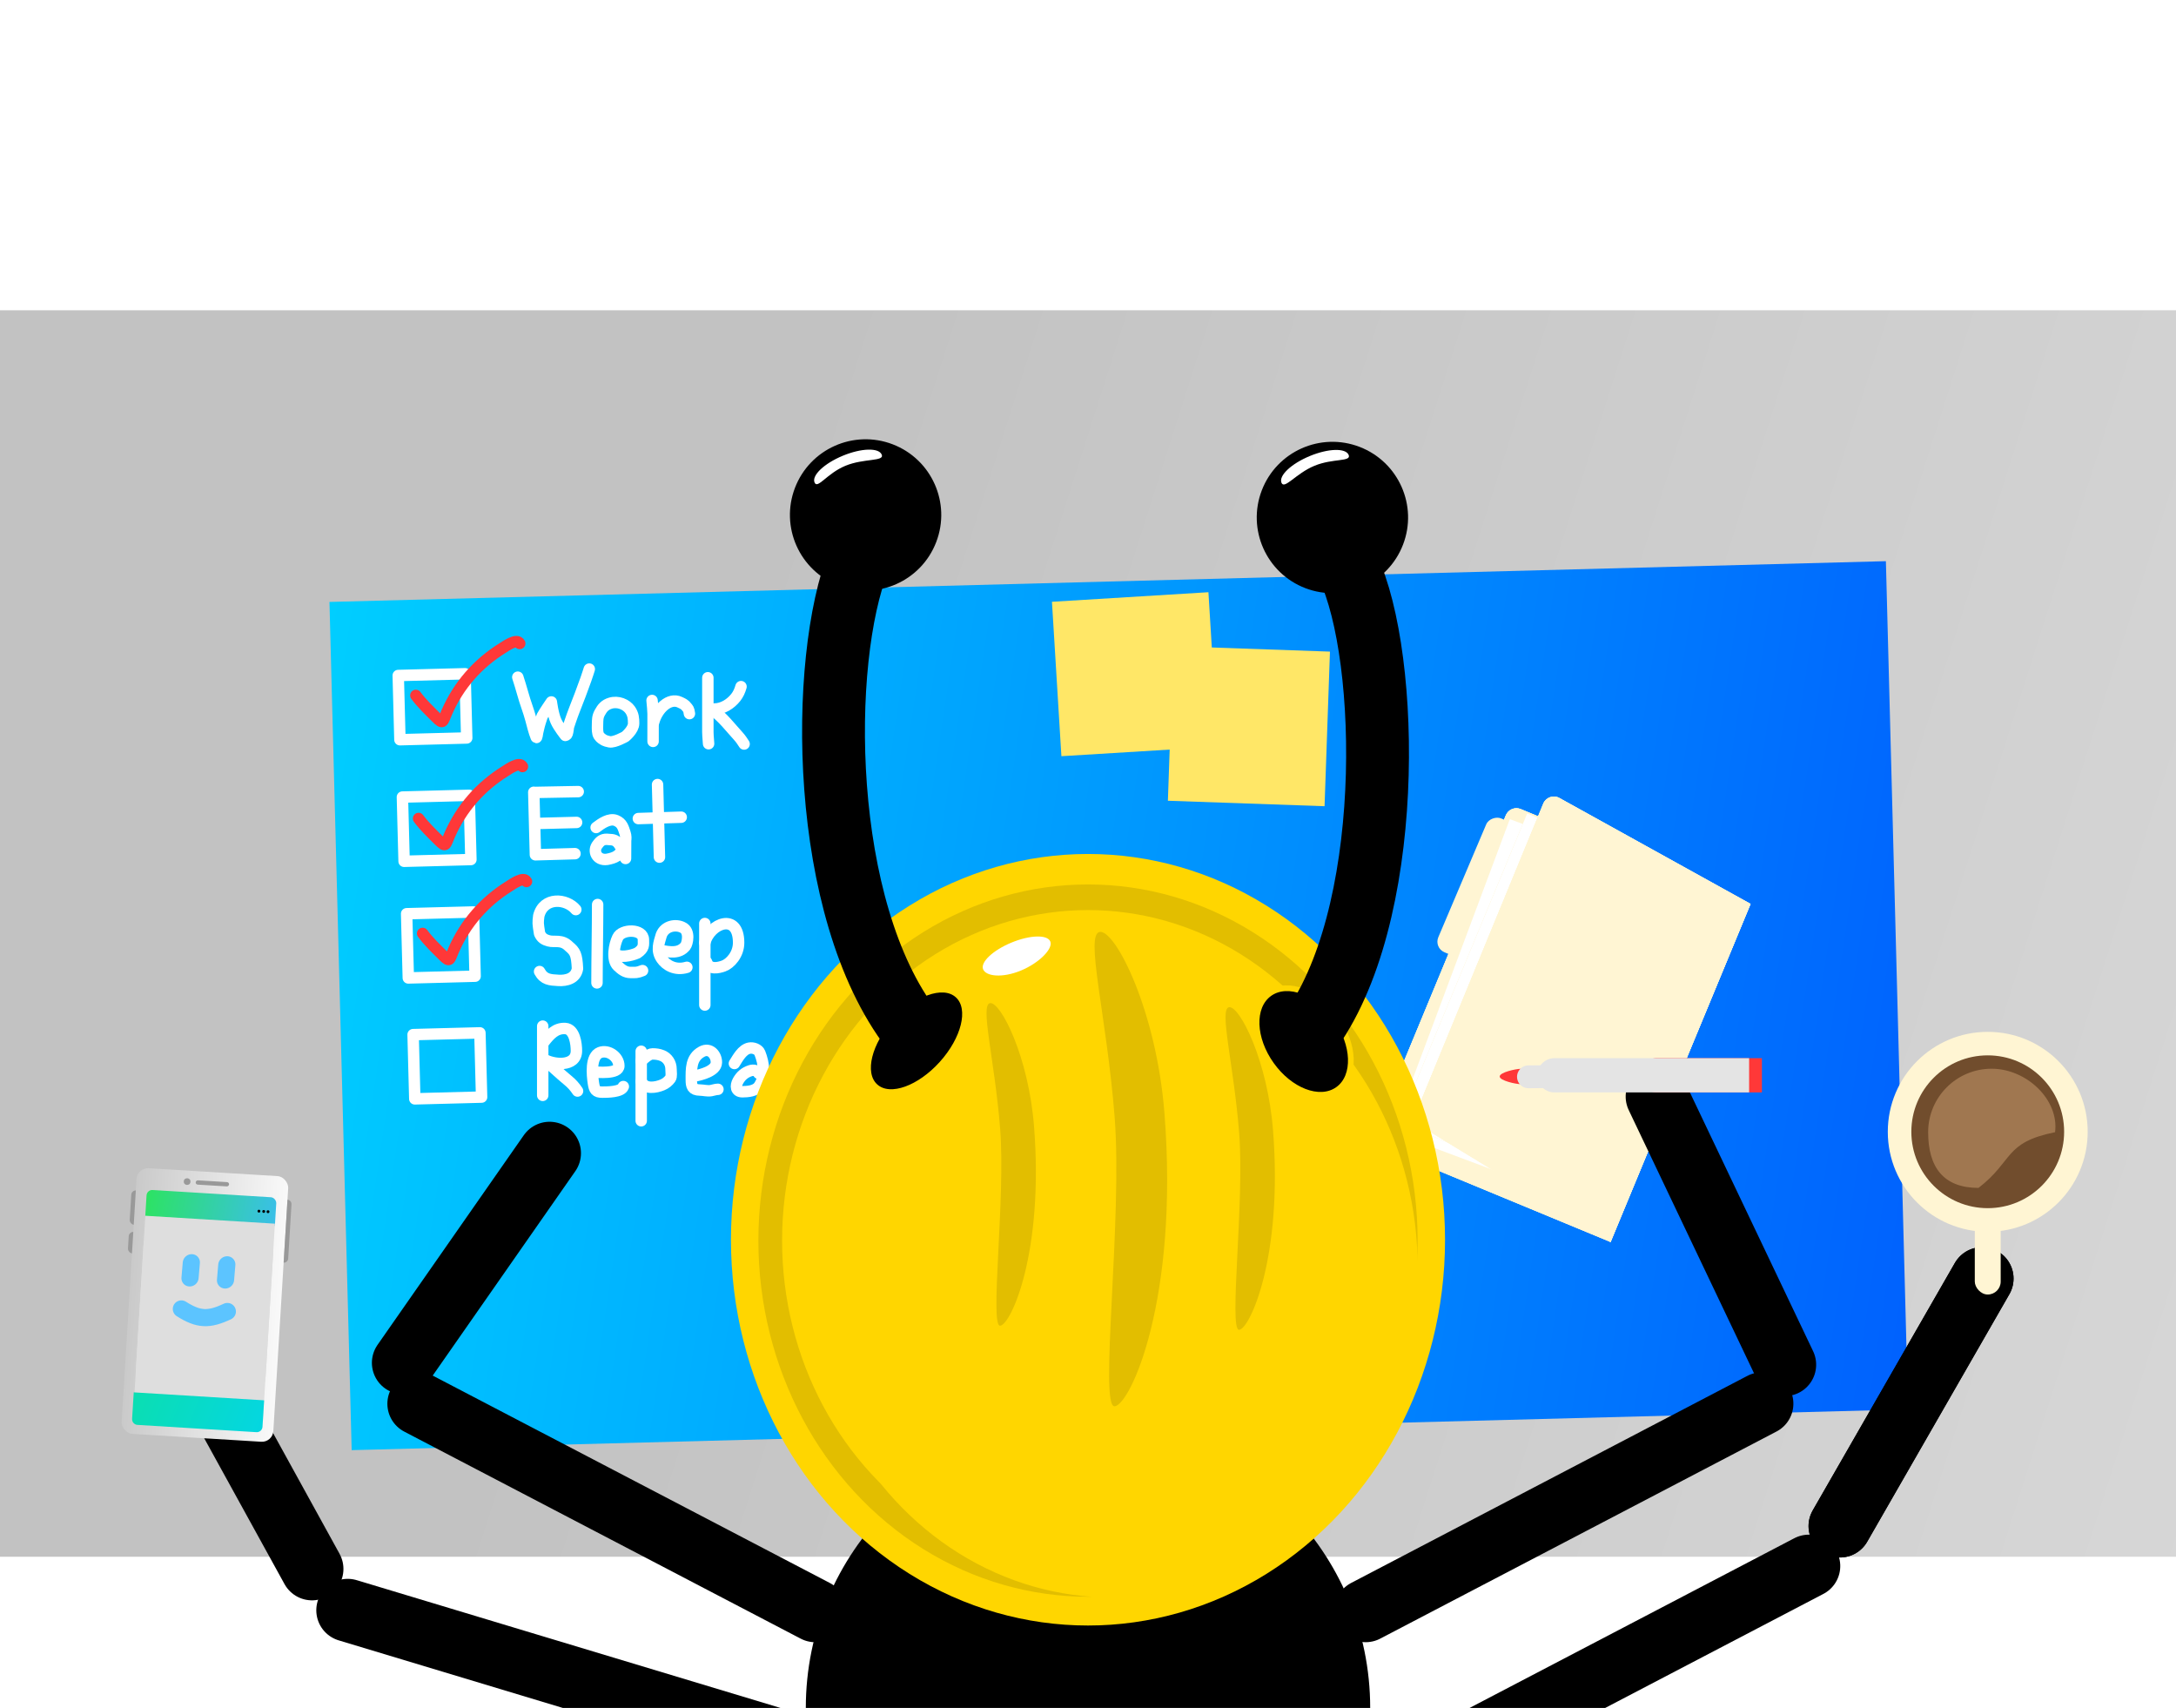 <svg width="381" height="299" viewBox="0 0 381 299" fill="none" xmlns="http://www.w3.org/2000/svg">
<g clip-path="url(#clip0)">
<rect y="54.317" width="381" height="218.213" fill="url(#paint0_linear)"/>
<circle cx="190.5" cy="299" r="49.409" fill="black"/>
<g filter="url(#filter0_d)">
<rect x="50.685" y="99.378" width="272.612" height="148.541" transform="rotate(-1.5 50.685 99.378)" fill="url(#paint1_linear)"/>
</g>
<g filter="url(#filter1_d)">
<rect x="249.054" y="163.917" width="25.445" height="4.719" rx="2" transform="rotate(-67 249.054 163.917)" fill="#FFF5D3"/>
<path d="M261.661 140.725C262.084 139.704 263.254 139.22 264.274 139.643L304.457 156.287L279.966 215.414L239.783 198.77C238.763 198.347 238.278 197.177 238.701 196.157L261.661 140.725Z" fill="#FFF5D3"/>
<path d="M261.661 140.725C262.084 139.704 263.254 139.22 264.274 139.643L304.457 156.287L279.966 215.414L239.783 198.77C238.763 198.347 238.278 197.177 238.701 196.157L261.661 140.725Z" fill="#FFF5D3"/>
<path d="M261.661 140.725C262.084 139.704 263.254 139.22 264.274 139.643L304.457 156.287L279.966 215.414L239.783 198.77C238.763 198.347 238.278 197.177 238.701 196.157L261.661 140.725Z" fill="#FFF5D3"/>
<g filter="url(#filter2_d)">
<path d="M262.356 142.402L301.339 156.977L280.835 211.817L241.852 197.242L262.356 142.402Z" fill="#FFF5D3"/>
<path d="M262.356 142.402L301.339 156.977L280.835 211.817L241.852 197.242L262.356 142.402Z" fill="#FFF5D3"/>
<path d="M262.356 142.402L301.339 156.977L280.835 211.817L241.852 197.242L262.356 142.402Z" fill="white"/>
</g>
<g filter="url(#filter3_d)">
<path d="M265.397 141.409L302.114 156.617L279.709 210.708L242.992 195.5L265.397 141.409Z" fill="#FFF5D3"/>
<path d="M265.397 141.409L302.114 156.617L279.709 210.708L242.992 195.5L265.397 141.409Z" fill="#FFF5D3"/>
<path d="M265.397 141.409L302.114 156.617L279.709 210.708L242.992 195.5L265.397 141.409Z" fill="white"/>
</g>
<path d="M268.215 138.688C268.67 137.583 269.988 137.12 271.034 137.7L304.512 156.24L280.008 215.427L246.799 195.164C245.96 194.651 245.617 193.605 245.992 192.695L268.215 138.688Z" fill="#FFF5D3"/>
<path d="M268.215 138.688C268.67 137.583 269.988 137.12 271.034 137.7L304.512 156.24L280.008 215.427L246.799 195.164C245.96 194.651 245.617 193.605 245.992 192.695L268.215 138.688Z" fill="#FFF5D3"/>
<path d="M268.215 138.688C268.67 137.583 269.988 137.12 271.034 137.7L304.512 156.24L280.008 215.427L246.799 195.164C245.96 194.651 245.617 193.605 245.992 192.695L268.215 138.688Z" fill="#FFF5D3"/>
</g>
<path d="M128.586 186.179C129.16 185.277 129.945 183.752 131.17 183.497C131.857 183.354 132.782 183.677 133.039 184.327C133.761 186.154 134.101 188.396 132.892 190.157C132.315 190.997 130.942 191.125 129.99 191.125C128.81 191.125 128.744 190.095 129.224 189.237C129.723 188.346 130.383 187.764 131.368 187.445C131.931 187.263 132.557 187.379 132.835 187.899" stroke="white" stroke-width="2" stroke-linecap="round" stroke-linejoin="round"/>
<ellipse cx="190.5" cy="217.035" rx="62.515" ry="67.535" fill="#FFD600"/>
<line x1="142.747" y1="281.994" x2="73.325" y2="245.746" stroke="black" stroke-width="11" stroke-linecap="round" stroke-linejoin="round"/>
<line x1="70.615" y1="238.582" x2="96.224" y2="201.88" stroke="black" stroke-width="11" stroke-linecap="round" stroke-linejoin="round"/>
<line x1="5.5" y1="-5.5" x2="83.815" y2="-5.5" transform="matrix(0.886 -0.463 -0.463 -0.886 231.702 279.664)" stroke="black" stroke-width="11" stroke-linecap="round" stroke-linejoin="round"/>
<line x1="5.5" y1="-5.5" x2="57.481" y2="-5.5" transform="matrix(-0.43 -0.903 -0.903 0.43 309.892 246.24)" stroke="black" stroke-width="11" stroke-linecap="round" stroke-linejoin="round"/>
<line x1="5.5" y1="-5.5" x2="83.815" y2="-5.5" transform="matrix(0.886 -0.463 -0.463 -0.886 239.909 308.093)" stroke="black" stroke-width="11" stroke-linecap="round" stroke-linejoin="round"/>
<line x1="322.161" y1="267.16" x2="347.055" y2="223.83" stroke="black" stroke-width="11" stroke-linecap="round" stroke-linejoin="round"/>
<line x1="322.161" y1="267.16" x2="347.055" y2="223.83" stroke="black" stroke-width="11" stroke-linecap="round" stroke-linejoin="round"/>
<line x1="139.532" y1="305.609" x2="60.88" y2="281.898" stroke="black" stroke-width="11" stroke-linecap="round" stroke-linejoin="round"/>
<line x1="54.633" y1="274.662" x2="34.217" y2="237.593" stroke="black" stroke-width="11" stroke-linecap="round" stroke-linejoin="round"/>
<ellipse cx="190.5" cy="217.182" rx="57.714" ry="62.348" fill="#E2BE00"/>
<ellipse cx="190.5" cy="217.182" rx="53.562" ry="57.862" fill="#FFD600"/>
<ellipse cx="194.653" cy="221.801" rx="53.562" ry="57.862" fill="#FFD600"/>
<path d="M195.162 246.188C192.41 246.404 196.571 213.423 195.162 195.532C193.754 177.641 189.86 163.354 192.613 163.138C195.365 162.921 202.476 176.955 203.884 194.846C206.449 227.441 197.915 245.971 195.162 246.188Z" fill="#E2BE00"/>
<path d="M175.12 232.086C173.248 232.233 176.077 209.805 175.12 197.638C174.162 185.471 171.514 175.755 173.386 175.608C175.258 175.46 180.093 185.004 181.051 197.171C182.795 219.337 176.992 231.939 175.12 232.086Z" fill="#E2BE00"/>
<path d="M216.968 232.8C215.096 232.948 217.925 210.519 216.968 198.352C216.01 186.185 213.362 176.469 215.234 176.322C217.106 176.175 221.941 185.718 222.899 197.885C224.643 220.051 218.839 232.653 216.968 232.8Z" fill="#E2BE00"/>
<circle cx="348.037" cy="198.139" r="17.5" fill="#FFF5D3"/>
<rect x="345.77" y="211.506" width="4.535" height="15.117" rx="2.268" fill="#FFF5D3"/>
<circle cx="348.037" cy="198.13" r="13.376" fill="#714D2D"/>
<path d="M359.827 198.206C350.861 200.016 352.613 203.17 346.422 207.959C340.285 207.959 337.603 204.343 337.603 198.206C337.603 192.069 342.578 187.094 348.715 187.094C354.852 187.094 360.557 192.539 359.827 198.206Z" fill="#A07750"/>
<rect x="22.588" y="215.618" width="1.589" height="3.764" rx="0.795" transform="rotate(3.5 22.588 215.618)" fill="#999999"/>
<rect x="23.033" y="208.353" width="1.589" height="6.023" rx="0.795" transform="rotate(3.5 23.033 208.353)" fill="#999999"/>
<rect x="24.029" y="204.391" width="26.602" height="46.594" rx="2" transform="rotate(3.5 24.029 204.391)" fill="url(#paint2_linear)"/>
<path d="M50.461 220.32L51.04 210.84C51.066 210.414 50.751 210.049 50.336 210.023L49.662 221.045C50.077 221.07 50.434 220.746 50.461 220.32Z" fill="#999999"/>
<rect width="22.753" height="41.241" rx="10" transform="matrix(0.998 0.061 0.061 -0.998 23.202 249.43)" fill="#DEDEDE"/>
<rect x="25.72" y="208.266" width="22.753" height="5.605" rx="1" transform="rotate(3.5 25.72 208.266)" fill="url(#paint3_linear)"/>
<rect x="46.021" y="248.811" width="22.732" height="34.654" transform="rotate(-176.5 46.021 248.811)" fill="#DEDEDE"/>
<circle cx="32.763" cy="206.853" r="0.586" transform="rotate(3.5 32.763 206.853)" fill="#999999"/>
<rect width="5.856" height="0.753" rx="0.376" transform="matrix(0.998 0.061 0.061 -0.998 34.24 207.363)" fill="#999999"/>
<circle cx="45.339" cy="212.029" r="0.251" transform="rotate(3.5 45.339 212.029)" fill="black"/>
<circle cx="46.926" cy="212.126" r="0.251" transform="rotate(3.5 46.926 212.126)" fill="black"/>
<circle cx="46.174" cy="212.08" r="0.251" transform="rotate(3.5 46.174 212.08)" fill="black"/>
<path d="M23.414 243.75L46.245 245.147L45.961 249.786C45.928 250.337 45.453 250.757 44.902 250.723L24.067 249.448C23.516 249.415 23.096 248.941 23.13 248.389L23.414 243.75Z" fill="url(#paint4_linear)"/>
<path d="M290.058 185.245C288.401 185.245 287.058 186.588 287.058 188.245C287.058 189.902 288.401 191.245 290.058 191.245L290.058 185.245ZM290.058 191.245L308.496 191.245L308.496 185.245L290.058 185.245L290.058 191.245Z" fill="#FF3838"/>
<path d="M272.172 185.246C270.516 185.246 269.172 186.589 269.172 188.246C269.172 189.903 270.516 191.246 272.172 191.246L272.172 185.246ZM272.172 191.246L306.256 191.246L306.256 185.246L272.172 185.246L272.172 191.246Z" fill="#E4E4E4"/>
<path d="M267.563 188.454C267.563 189.195 266.963 189.795 266.222 189.795C265.481 189.795 262.585 189.195 262.585 188.454C262.585 187.713 265.481 187.113 266.222 187.113C266.963 187.113 267.563 187.713 267.563 188.454Z" fill="#FF3838"/>
<path d="M267.621 188.51L280.488 188.398" stroke="#E4E4E4" stroke-width="4" stroke-linecap="round" stroke-linejoin="round"/>
<line x1="1.5" y1="-1.5" x2="4.174" y2="-1.5" transform="matrix(-0.084 0.996 -0.999 -0.044 32.126 219.494)" stroke="#5CC4FF" stroke-width="3" stroke-linecap="round" stroke-linejoin="round"/>
<line x1="1.5" y1="-1.5" x2="4.174" y2="-1.5" transform="matrix(-0.084 0.996 -0.999 -0.044 38.339 219.859)" stroke="#5CC4FF" stroke-width="3" stroke-linecap="round" stroke-linejoin="round"/>
<path d="M31.753 229.148C34.782 231.064 36.551 231.122 39.808 229.595" stroke="#5CC4FF" stroke-width="3" stroke-linecap="round" stroke-linejoin="round"/>
<rect x="69.728" y="118.256" width="11.702" height="11.246" transform="rotate(-1.5 69.728 118.256)" stroke="white" stroke-width="2" stroke-linecap="round" stroke-linejoin="round"/>
<rect x="70.459" y="139.538" width="11.702" height="11.246" transform="rotate(-1.5 70.459 139.538)" stroke="white" stroke-width="2" stroke-linecap="round" stroke-linejoin="round"/>
<rect x="71.197" y="159.961" width="11.702" height="11.246" transform="rotate(-1.5 71.197 159.961)" stroke="white" stroke-width="2" stroke-linecap="round" stroke-linejoin="round"/>
<rect x="72.331" y="181.126" width="11.702" height="11.246" transform="rotate(-1.5 72.331 181.126)" stroke="white" stroke-width="2" stroke-linecap="round" stroke-linejoin="round"/>
<path d="M72.814 121.743C73.901 123.207 75.118 124.344 76.395 125.621C77.626 126.853 77.492 126.393 78.237 124.685C80.291 119.98 83.637 116.154 88 113.451C88.468 113.162 90.518 111.682 91.002 112.649" stroke="#FF3838" stroke-width="2" stroke-linecap="round" stroke-linejoin="round"/>
<path d="M73.287 143.287C74.375 144.75 75.591 145.888 76.868 147.165C78.1 148.396 77.966 147.937 78.711 146.229C80.764 141.524 84.111 137.698 88.474 134.995C88.941 134.706 90.991 133.225 91.475 134.193" stroke="#FF3838" stroke-width="2" stroke-linecap="round" stroke-linejoin="round"/>
<path d="M73.998 163.41C75.085 164.874 76.302 166.011 77.579 167.289C78.81 168.52 78.676 168.06 79.421 166.352C81.474 161.647 84.821 157.821 89.184 155.119C89.651 154.829 91.702 153.349 92.185 154.316" stroke="#FF3838" stroke-width="2" stroke-linecap="round" stroke-linejoin="round"/>
<path d="M100.821 159.237C99.192 157.266 95.188 156.945 94.334 160.331C94.181 161.612 94.181 161.551 94.475 163.432C94.819 164.21 95.306 164.5 96.04 164.703C97.146 165.011 98.334 164.381 99.635 165.692C100.692 166.586 100.992 167.039 101.112 169.58C100.821 171.326 99.154 171.708 97.799 171.633C96.276 171.549 95.248 171.497 94.475 170.08" stroke="white" stroke-width="2" stroke-linecap="round" stroke-linejoin="round"/>
<path d="M104.642 158.349C104.642 162.39 104.528 168.032 104.528 172.072" stroke="white" stroke-width="2" stroke-linecap="round" stroke-linejoin="round"/>
<path d="M107.77 166.952C108.431 167.76 110.487 167.329 111.583 166.843C112.841 166.003 112.658 165.406 112.658 164.519C112.658 162.533 108.835 162.6 108.161 164.117C107.569 165.306 107.035 168.035 108.161 169.102C108.842 169.747 109.466 170.246 110.42 170.246C111.273 170.246 111.545 170.313 112.509 169.915" stroke="white" stroke-width="2" stroke-linecap="round" stroke-linejoin="round"/>
<path d="M115.591 166.365C117.294 166.696 118.916 166.981 120.004 165.652C120.368 165.206 120.885 162.975 119.501 162.357C118.339 161.767 116.413 162.061 115.792 163.693C115.411 165.026 114.824 166.396 115.873 167.886C116.608 168.949 118.208 169.961 120.265 169.341" stroke="white" stroke-width="2" stroke-linecap="round" stroke-linejoin="round"/>
<path d="M123.411 161.673C123.411 166.43 123.411 171.188 123.411 175.945" stroke="white" stroke-width="2" stroke-linecap="round" stroke-linejoin="round"/>
<path d="M123.411 165.039C124.31 161.596 129.325 159.683 129.325 165.039C129.325 167.068 127.874 168.697 126.671 169.122C125.874 169.403 124.17 169.859 123.715 168.412" stroke="white" stroke-width="2" stroke-linecap="round" stroke-linejoin="round"/>
<path d="M95.025 179.637C95.025 183.677 95.025 187.718 95.025 191.759" stroke="white" stroke-width="2" stroke-linecap="round" stroke-linejoin="round"/>
<path d="M95.257 182.397C96.253 181.134 97.271 179.957 98.972 180.051C100.642 180.144 100.927 182.803 100.927 183.961C100.927 186.873 96.73 186.442 95.062 185.33" stroke="white" stroke-width="2" stroke-linecap="round" stroke-linejoin="round"/>
<path d="M95.062 185.33C96.582 186.553 97.941 187.908 99.45 189.142C100.14 189.707 100.642 190.279 101.123 191" stroke="white" stroke-width="2" stroke-linecap="round" stroke-linejoin="round"/>
<path d="M103.86 187.676C104.58 187.676 108.357 188.102 108.357 186.59C108.357 185.018 106.511 183.691 105.033 184.266C103.354 184.919 103.687 188.195 103.903 189.631C104.077 190.781 104.307 191.195 105.457 191.195C106.295 191.195 108.815 191.188 109.139 190.218" stroke="white" stroke-width="2" stroke-linecap="round" stroke-linejoin="round"/>
<path d="M112.269 184.033C112.269 188.09 112.269 192.147 112.269 196.204" stroke="white" stroke-width="2" stroke-linecap="round" stroke-linejoin="round"/>
<path d="M112.273 185.737C112.792 185.286 113.589 184.502 114.245 184.502C114.857 184.502 115.382 184.57 115.96 184.807C116.844 185.169 117.494 186.072 117.494 187.177C117.494 187.624 117.635 188.476 117.378 188.816C116.98 189.342 116.553 189.681 115.986 189.921C114.896 190.381 112.9 190.785 112.273 189.303" stroke="white" stroke-width="2" stroke-linecap="round" stroke-linejoin="round"/>
<path d="M121.59 188.378C122.765 188.163 125.373 187.499 125.431 186.03C125.481 184.765 124.371 183.29 122.855 184.125C120.938 185.181 121.042 187.159 121.042 189.023C121.042 190.163 121.219 190.804 122.551 190.827C123.206 190.839 123.842 191.038 124.502 190.927C124.899 190.861 125.303 190.698 125.706 190.698" stroke="white" stroke-width="2" stroke-linecap="round" stroke-linejoin="round"/>
<path d="M93.458 138.697L93.745 149.642C95.81 149.588 98.623 149.499 100.677 149.445M93.601 138.727C96.909 138.641 97.985 138.669 101.243 138.584M93.602 144.169C96.208 144.101 98.353 144.047 100.959 143.979M104.377 144.865C105.216 144.221 106.689 143.157 107.865 143.644C108.953 144.093 109.119 144.897 109.445 145.862C109.769 146.825 109.442 147.842 109.018 148.655C108.425 149.791 107.714 150.182 106.283 150.444C104.467 150.693 103.712 148.94 104.65 147.835C105.153 147.13 105.642 146.834 106.583 146.959C107.397 146.985 107.987 147.056 108.568 148.08M111.768 143.302C114.569 143.229 116.476 143.136 119.277 143.062M115.132 137.347L115.465 150.051M109.541 147.201C109.566 148.19 109.502 149.299 109.528 150.287" stroke="white" stroke-width="2" stroke-linecap="round" stroke-linejoin="round"/>
<path d="M90.662 118.55C90.979 119.5 91.197 120.276 91.515 121.36C91.973 123.039 92.537 124.378 92.957 125.949C93.23 126.972 93.49 128.077 93.881 129.054C93.999 129.347 94.07 128.45 94.147 128.143C94.391 127.165 94.324 127.184 94.921 125.397C95.342 124.615 96.539 122.886 96.539 122.886C96.539 122.886 96.796 125.007 97.345 126.236C97.822 127.306 98.987 128.746 98.987 128.746C98.987 128.746 99.22 128.721 99.309 128.459C99.443 128.067 99.524 127.24 99.524 127.24C99.524 127.24 100.17 125.262 100.557 124.307C101.281 122.521 101.935 120.718 102.593 118.908C102.799 118.342 103.181 117.13 103.181 117.13" stroke="white" stroke-width="2" stroke-linecap="round" stroke-linejoin="round"/>
<path d="M105.017 124.767C105.467 123.944 105.898 123.41 106.849 123.112C108.218 122.684 109.661 123.315 110.333 124.265C110.899 125.065 110.941 125.819 110.941 126.643C110.941 127.771 109.47 128.959 109.47 128.959C109.47 128.959 107.592 130.024 106.729 129.866C105.865 129.708 105.592 129.456 105.592 129.456C105.592 129.456 105.145 129.229 104.863 128.794C104.581 128.359 104.603 127.618 104.622 126.857C104.643 126.029 104.611 125.507 105.017 124.767Z" stroke="white" stroke-width="2" stroke-linecap="round" stroke-linejoin="round"/>
<path d="M114.348 129.792C114.348 127.383 114.351 127.385 114.351 124.976C114.351 124.704 114.245 123.124 114.17 122.627" stroke="white" stroke-width="2" stroke-linecap="round" stroke-linejoin="round"/>
<path d="M114.45 126.446C115.063 124.104 117.181 122.057 119.026 122.932C119.539 123.176 119.909 123.315 120.287 123.836C120.449 124.059 120.613 124.122 120.714 124.93" stroke="white" stroke-width="2" stroke-linecap="round" stroke-linejoin="round"/>
<path d="M123.939 118.65C123.939 121.816 123.939 124.981 123.939 128.146C123.939 128.445 123.959 128.819 124.068 130.199" stroke="white" stroke-width="2" stroke-linecap="round" stroke-linejoin="round"/>
<path d="M125.065 124.124C126.542 124.124 127.932 123.229 128.828 122.095C129.255 121.553 129.535 120.94 129.746 120.204" stroke="white" stroke-width="2" stroke-linecap="round" stroke-linejoin="round"/>
<path d="M124.81 124.321C126.598 125.625 127.841 127.308 129.306 128.908C129.649 129.282 130.003 129.798 130.288 130.25" stroke="white" stroke-width="2" stroke-linecap="round" stroke-linejoin="round"/>
<g filter="url(#filter4_d)">
<rect x="203.433" y="111.116" width="27.448" height="27.082" transform="rotate(2 203.433 111.116)" fill="#FFE767"/>
</g>
<g filter="url(#filter5_d)">
<rect x="182.189" y="103.352" width="27.448" height="27.082" transform="rotate(-3.5 182.189 103.352)" fill="#FFE767"/>
</g>
<path d="M183.901 164.822C184.413 166.06 182.003 168.562 178.755 169.908C175.506 171.253 172.649 170.932 172.137 169.695C171.624 168.457 173.842 166.362 177.09 165.017C180.339 163.671 183.388 163.584 183.901 164.822Z" fill="white"/>
<path d="M153.27 190.221C154.599 191.419 156.62 191.423 158.671 190.681C160.744 189.931 162.985 188.38 164.927 186.224C166.869 184.067 168.177 181.677 168.706 179.536C169.229 177.419 169.014 175.41 167.684 174.212C166.354 173.015 164.333 173.011 162.282 173.753C160.209 174.502 157.968 176.053 156.026 178.21C154.085 180.366 152.777 182.757 152.248 184.897C151.724 187.014 151.94 189.024 153.27 190.221Z" fill="black" stroke="#FFD600"/>
<path d="M222.278 173.933C220.645 175.098 219.935 177.122 220.018 179.353C220.101 181.589 220.977 184.099 222.6 186.374C224.222 188.649 226.311 190.294 228.398 191.101C230.48 191.906 232.624 191.894 234.258 190.728C235.892 189.563 236.601 187.54 236.518 185.309C236.435 183.073 235.559 180.562 233.936 178.288C232.314 176.013 230.225 174.368 228.138 173.561C226.056 172.756 223.912 172.768 222.278 173.933Z" fill="black" stroke="#FFD600"/>
<path d="M150.376 98.075C143.359 115.617 143.439 159.166 159.669 180.238" stroke="black" stroke-width="11"/>
<path d="M236.703 100.876C243.72 118.419 243.857 164.476 227.41 183.039" stroke="black" stroke-width="11"/>
<circle cx="151.558" cy="90.149" r="13.246" transform="rotate(21 151.558 90.149)" fill="black"/>
<circle cx="233.295" cy="90.594" r="13.246" transform="rotate(21 233.295 90.594)" fill="black"/>
<path d="M154.383 79.587C154.896 80.825 151.269 80.199 148.02 81.544C144.772 82.89 143.131 85.698 142.619 84.46C142.106 83.222 144.324 81.127 147.572 79.782C150.821 78.436 153.87 78.349 154.383 79.587Z" fill="white"/>
<path d="M236.14 79.642C236.653 80.88 233.392 80.199 230.144 81.544C226.895 82.89 224.888 85.753 224.376 84.515C223.863 83.277 226.081 81.183 229.329 79.837C232.578 78.491 235.627 78.404 236.14 79.642Z" fill="white"/>
</g>
<defs>
<filter id="filter0_d" x="50.685" y="92.242" width="284.407" height="162.627" filterUnits="userSpaceOnUse" color-interpolation-filters="sRGB">
<feFlood flood-opacity="0" result="BackgroundImageFix"/>
<feColorMatrix in="SourceAlpha" type="matrix" values="0 0 0 0 0 0 0 0 0 0 0 0 0 0 0 0 0 0 127 0"/>
<feOffset dx="7" dy="6"/>
<feGaussianBlur stdDeviation="0.5"/>
<feColorMatrix type="matrix" values="0 0 0 0 0 0 0 0 0 0 0 0 0 0 0 0 0 0 0.25 0"/>
<feBlend mode="normal" in2="BackgroundImageFix" result="effect1_dropShadow"/>
<feBlend mode="normal" in="SourceGraphic" in2="effect1_dropShadow" result="shape"/>
</filter>
<filter id="filter1_d" x="237.935" y="136.836" width="71.244" height="81.591" filterUnits="userSpaceOnUse" color-interpolation-filters="sRGB">
<feFlood flood-opacity="0" result="BackgroundImageFix"/>
<feColorMatrix in="SourceAlpha" type="matrix" values="0 0 0 0 0 0 0 0 0 0 0 0 0 0 0 0 0 0 127 0"/>
<feOffset dx="2" dy="2"/>
<feGaussianBlur stdDeviation="0.5"/>
<feColorMatrix type="matrix" values="0 0 0 0 0 0 0 0 0 0 0 0 0 0 0 0 0 0 0.25 0"/>
<feBlend mode="normal" in2="BackgroundImageFix" result="effect1_dropShadow"/>
<feBlend mode="normal" in="SourceGraphic" in2="effect1_dropShadow" result="shape"/>
</filter>
<filter id="filter2_d" x="240.852" y="140.402" width="61.486" height="71.415" filterUnits="userSpaceOnUse" color-interpolation-filters="sRGB">
<feFlood flood-opacity="0" result="BackgroundImageFix"/>
<feColorMatrix in="SourceAlpha" type="matrix" values="0 0 0 0 0 0 0 0 0 0 0 0 0 0 0 0 0 0 127 0"/>
<feOffset dy="-1"/>
<feGaussianBlur stdDeviation="0.5"/>
<feColorMatrix type="matrix" values="0 0 0 0 0 0 0 0 0 0 0 0 0 0 0 0 0 0 0.25 0"/>
<feBlend mode="normal" in2="BackgroundImageFix" result="effect1_dropShadow"/>
<feBlend mode="normal" in="SourceGraphic" in2="effect1_dropShadow" result="shape"/>
</filter>
<filter id="filter3_d" x="241.992" y="139.409" width="61.122" height="71.3" filterUnits="userSpaceOnUse" color-interpolation-filters="sRGB">
<feFlood flood-opacity="0" result="BackgroundImageFix"/>
<feColorMatrix in="SourceAlpha" type="matrix" values="0 0 0 0 0 0 0 0 0 0 0 0 0 0 0 0 0 0 127 0"/>
<feOffset dy="-1"/>
<feGaussianBlur stdDeviation="0.5"/>
<feColorMatrix type="matrix" values="0 0 0 0 0 0 0 0 0 0 0 0 0 0 0 0 0 0 0.25 0"/>
<feBlend mode="normal" in2="BackgroundImageFix" result="effect1_dropShadow"/>
<feBlend mode="normal" in="SourceGraphic" in2="effect1_dropShadow" result="shape"/>
</filter>
<filter id="filter4_d" x="202.488" y="111.116" width="31.376" height="31.023" filterUnits="userSpaceOnUse" color-interpolation-filters="sRGB">
<feFlood flood-opacity="0" result="BackgroundImageFix"/>
<feColorMatrix in="SourceAlpha" type="matrix" values="0 0 0 0 0 0 0 0 0 0 0 0 0 0 0 0 0 0 127 0"/>
<feOffset dx="2" dy="2"/>
<feGaussianBlur stdDeviation="0.5"/>
<feColorMatrix type="matrix" values="0 0 0 0 0 0 0 0 0 0 0 0 0 0 0 0 0 0 0.25 0"/>
<feBlend mode="normal" in2="BackgroundImageFix" result="effect1_dropShadow"/>
<feBlend mode="normal" in="SourceGraphic" in2="effect1_dropShadow" result="shape"/>
</filter>
<filter id="filter5_d" x="182.189" y="101.676" width="32.05" height="31.707" filterUnits="userSpaceOnUse" color-interpolation-filters="sRGB">
<feFlood flood-opacity="0" result="BackgroundImageFix"/>
<feColorMatrix in="SourceAlpha" type="matrix" values="0 0 0 0 0 0 0 0 0 0 0 0 0 0 0 0 0 0 127 0"/>
<feOffset dx="2" dy="2"/>
<feGaussianBlur stdDeviation="0.5"/>
<feColorMatrix type="matrix" values="0 0 0 0 0 0 0 0 0 0 0 0 0 0 0 0 0 0 0.25 0"/>
<feBlend mode="normal" in2="BackgroundImageFix" result="effect1_dropShadow"/>
<feBlend mode="normal" in="SourceGraphic" in2="effect1_dropShadow" result="shape"/>
</filter>
<linearGradient id="paint0_linear" x1="-35.434" y1="41.781" x2="468.811" y2="202.698" gradientUnits="userSpaceOnUse">
<stop offset="0.333" stop-color="#C2C2C2"/>
<stop offset="1" stop-color="#DBDBDB"/>
</linearGradient>
<linearGradient id="paint1_linear" x1="42.492" y1="99.378" x2="467.471" y2="173.944" gradientUnits="userSpaceOnUse">
<stop stop-color="#00D1FF"/>
<stop offset="1" stop-color="#0031FD"/>
</linearGradient>
<linearGradient id="paint2_linear" x1="11.892" y1="238.795" x2="53.927" y2="238.834" gradientUnits="userSpaceOnUse">
<stop stop-color="#B4B4B4"/>
<stop offset="1" stop-color="white"/>
</linearGradient>
<linearGradient id="paint3_linear" x1="8.85" y1="206.525" x2="52.553" y2="212.056" gradientUnits="userSpaceOnUse">
<stop stop-color="#23FD00"/>
<stop offset="1" stop-color="#3CB9FF"/>
</linearGradient>
<linearGradient id="paint4_linear" x1="-54.66" y1="204.314" x2="61.541" y2="250.784" gradientUnits="userSpaceOnUse">
<stop stop-color="#23FD00"/>
<stop offset="1" stop-color="#00D1FF"/>
</linearGradient>
<clipPath id="clip0">
<rect width="381" height="299" fill="white"/>
</clipPath>
</defs>
</svg>

